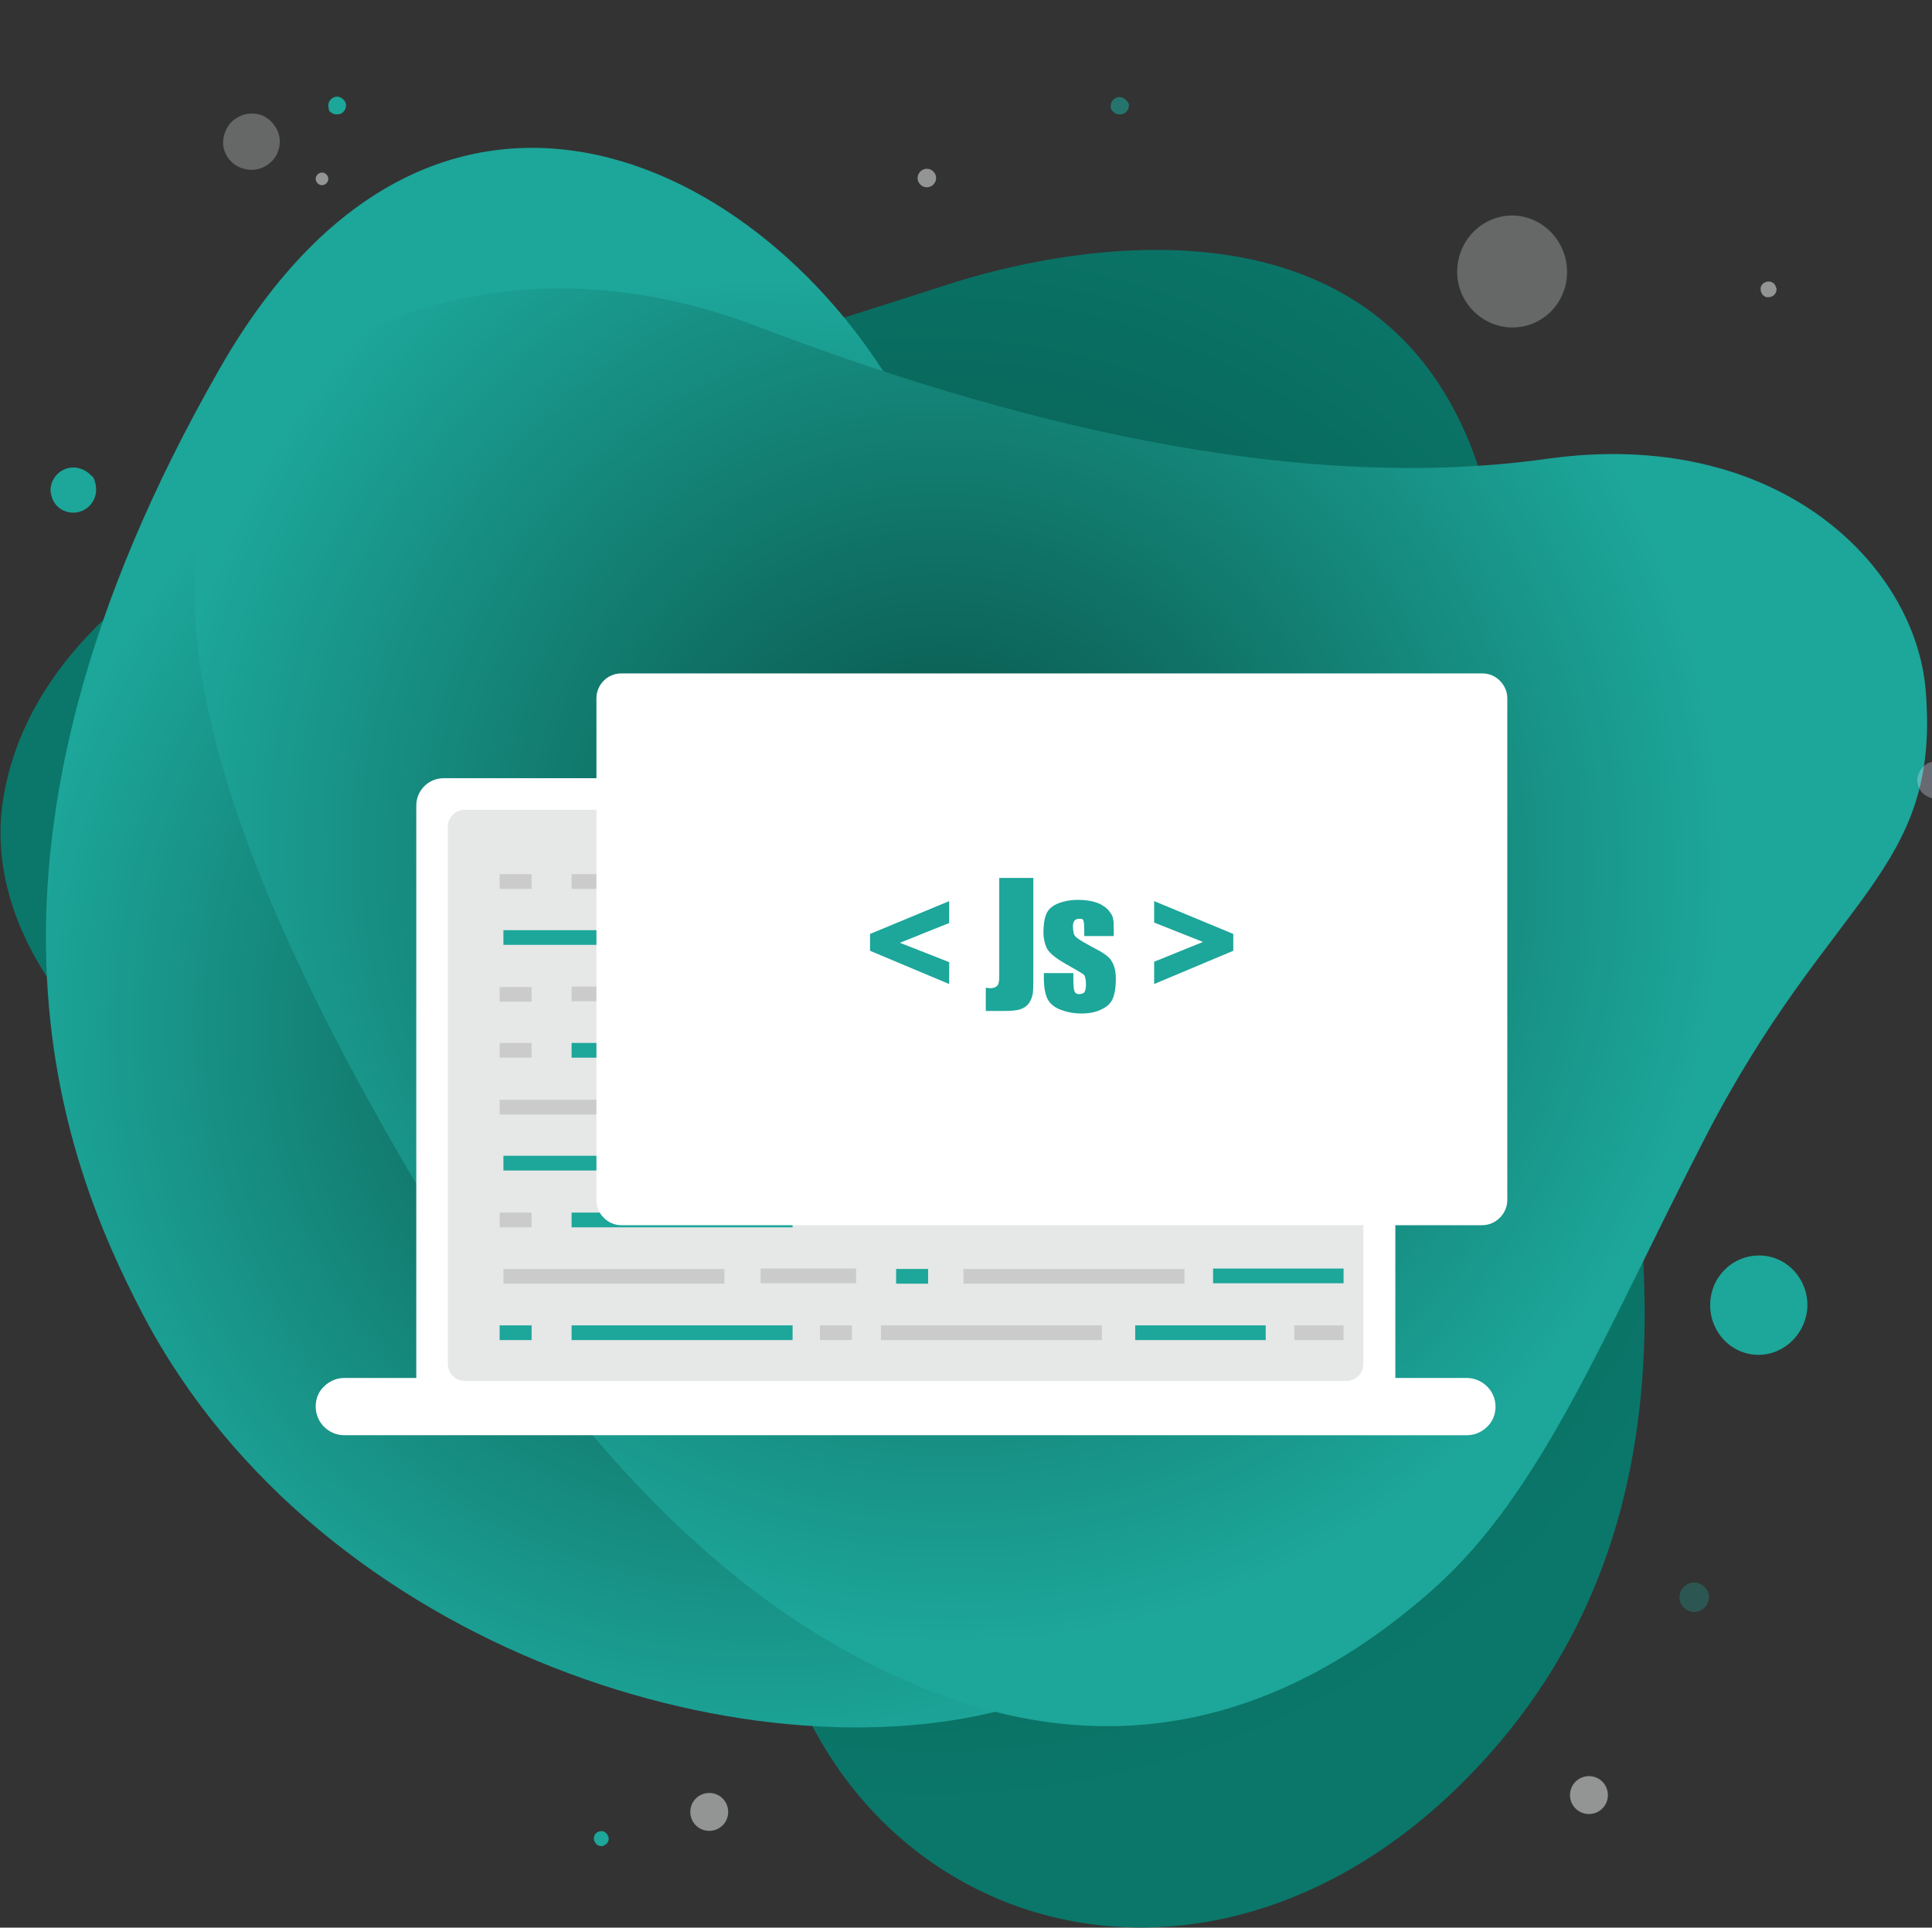 <?xml version="1.0" encoding="utf-8"?>
<!-- Generator: Adobe Illustrator 26.0.0, SVG Export Plug-In . SVG Version: 6.00 Build 0)  -->
<svg version="1.1" id="Layer_1" xmlns="http://www.w3.org/2000/svg" xmlns:xlink="http://www.w3.org/1999/xlink" x="0px" y="0px"
	 viewBox="0 0 459 458" style="enable-background:new 0 0 459 458;" xml:space="preserve">
<rect x="0" y="0" width="459" height="458" fill="#333333" stroke="none"/>
<style type="text/css">
	.st0{fill:url(#SVGID_1_);}
	.st1{fill:url(#SVGID_00000138542748000589616770000015148404692785887111_);}
	.st2{fill:url(#SVGID_00000108276979037575712750000009825959229318883477_);}
	.st3{opacity:0.31;}
	.st4{fill:#D9DADA;}
	.st5{fill:#E1E2FE;}
	.st6{fill:#1DA69A;}
	.st7{opacity:0.58;}
	.st8{opacity:0.31;fill:#1DA69A;enable-background:new    ;}
	.st9{opacity:0.58;fill:#1DA69A;enable-background:new    ;}
	.st10{fill:#FFFFFF;}
	.st11{fill:#E6E7E7;}
	.st12{opacity:0.48;fill:#AEADAD;enable-background:new    ;}
</style>
<g>
	
		<radialGradient id="SVGID_1_" cx="-25.823" cy="485.952" r="1" gradientTransform="matrix(173.891 100.396 100.237 -173.615 -43998.242 87189.289)" gradientUnits="userSpaceOnUse">
		<stop  offset="0" style="stop-color:#074F44"/>
		<stop  offset="1" style="stop-color:#0A776A"/>
	</radialGradient>
	<path class="st0" d="M377.6,221.4c0,0-4.6-16.3-23.4-99.7C335.5,38.2,248,60.3,226.1,67.3c-21.9,7-63.1,20.3-124.6,39.2
		C40,125.5,5.7,155.3,0.6,190.9c-5,35.7,29.4,73.7,76.7,86.9c51.8,14.5,94.6,37,105,99.9c13.1,79.4,101.1,109.5,165.1,45.9
		S388.7,272.3,377.6,221.4z"/>
	
		<radialGradient id="SVGID_00000179611483208680828450000012413466066686433432_" cx="-25.797" cy="485.946" r="0.999" gradientTransform="matrix(151.922 87.712 88.448 -153.197 -38881.066 76951.492)" gradientUnits="userSpaceOnUse">
		<stop  offset="0" style="stop-color:#074F44"/>
		<stop  offset="1" style="stop-color:#1DA69A"/>
	</radialGradient>
	<path style="fill:url(#SVGID_00000179611483208680828450000012413466066686433432_);" d="M367.8,283.6c12.8-54.3-17-100.4-62-108.8
		c-28.7-5.3-60.8-19.6-89.6-75.6C185.2,39.1,104.1-3,52.3,87.4c-66,115.1-38,187.4-18.3,225c42.2,80.3,147.6,112.4,210.3,92.1
		C305.8,384.6,354.6,339.6,367.8,283.6z"/>
	
		<radialGradient id="SVGID_00000090289916585230708580000004946013203873446841_" cx="-25.81" cy="485.949" r="1" gradientTransform="matrix(161.824 93.429 92.357 -159.967 -40480.004 80352.086)" gradientUnits="userSpaceOnUse">
		<stop  offset="0" style="stop-color:#074F44"/>
		<stop  offset="1" style="stop-color:#1DA69A"/>
	</radialGradient>
	<path style="fill:url(#SVGID_00000090289916585230708580000004946013203873446841_);" d="M457.5,164c-2.5-30.1-35.5-62.6-89.9-55
		c-61.1,8.6-130-9.4-188.1-31.6C119.7,54.7,70.5,80,55.3,104.6c-16.6,27-13,74.7,32,156.4s86.5,121.1,130.9,139.6
		s85.5,9.7,122.4-23.1c25.8-23,40.2-60,64.3-106.8C434.9,212.3,461.1,207.6,457.5,164z"/>
	<g class="st3">
		<path class="st4" d="M372.3,64.8c0.1-7.3-5.6-13.4-12.8-13.6c-7.2-0.1-13.1,5.7-13.3,13s5.6,13.4,12.8,13.6
			C366.2,78,372.2,72.2,372.3,64.8z"/>
	</g>
	<g class="st3">
		<path class="st4" d="M53,34.2c0.1,1.3,0.6,2.6,1.4,3.6c0.8,1,1.9,1.8,3.2,2.2c1.3,0.4,2.6,0.5,3.9,0.1c1.3-0.3,2.4-1.1,3.3-2
			c0.9-1,1.4-2.2,1.6-3.5c0.2-1.3,0-2.6-0.6-3.8c-0.6-1.2-1.5-2.2-2.6-2.9c-1.1-0.7-2.4-1-3.8-0.9c-0.9,0-1.8,0.3-2.6,0.7
			c-0.8,0.4-1.5,0.9-2.1,1.6c-0.6,0.7-1,1.5-1.3,2.3C53.1,32.4,53,33.3,53,34.2z"/>
	</g>
	<g class="st3">
		<path class="st5" d="M455.5,185.6c0.1,0.9,0.4,1.7,0.9,2.4s1.3,1.2,2.1,1.5c0.8,0.3,1.7,0.3,2.6,0.1c0.8-0.2,1.6-0.7,2.2-1.4
			c0.6-0.7,1-1.5,1.1-2.3c0.1-0.9,0-1.8-0.4-2.5s-1-1.4-1.7-1.9c-0.8-0.4-1.6-0.7-2.5-0.6c-0.6,0-1.2,0.2-1.7,0.4
			c-0.5,0.3-1,0.6-1.4,1.1c-0.4,0.4-0.7,1-0.9,1.5C455.5,184.4,455.5,185,455.5,185.6z"/>
	</g>
	<path class="st6" d="M429.4,310.3c0.1-6.5-4.9-11.9-11.3-12c-6.4-0.1-11.7,5-11.8,11.6c-0.1,6.5,4.9,11.9,11.3,12
		C423.9,322,429.2,316.8,429.4,310.3z"/>
	<g class="st7">
		<path class="st4" d="M377.5,431c2.5,0,4.5-2,4.5-4.5s-2-4.5-4.5-4.5s-4.5,2-4.5,4.5S375,431,377.5,431z"/>
	</g>
	<g class="st7">
		<path class="st4" d="M220.2,44.5c1.2,0,2.2-1,2.2-2.2s-1-2.2-2.2-2.2s-2.2,1-2.2,2.2S219,44.5,220.2,44.5z"/>
	</g>
	<g class="st7">
		<path class="st4" d="M168.5,435c2.5,0,4.5-2,4.5-4.5s-2-4.5-4.5-4.5s-4.5,2-4.5,4.5S166,435,168.5,435z"/>
	</g>
	<path class="st8" d="M402.5,383c1.9,0,3.5-1.6,3.5-3.5s-1.6-3.5-3.5-3.5s-3.5,1.6-3.5,3.5S400.6,383,402.5,383z"/>
	<g class="st7">
		<path class="st4" d="M76.5,44c0.8,0,1.5-0.7,1.5-1.5S77.3,41,76.5,41S75,41.7,75,42.5S75.7,44,76.5,44z"/>
	</g>
	<path class="st6" d="M22.3,113.7c2.2,5.4-2.8,9.6-7.2,7.6c-0.9-0.4-1.7-1.1-2.2-1.9c-0.5-0.8-0.8-1.8-0.9-2.8
		c0-4.8,5.8-7.7,9.8-3.5C22,113.2,22.2,113.5,22.3,113.7z"/>
	<path class="st6" d="M82.2,25c0,0.5-0.1,0.9-0.4,1.3c-0.3,0.4-0.6,0.7-1.1,0.8c-0.4,0.1-0.9,0.1-1.4,0c-0.4-0.2-0.8-0.4-1.1-0.8
		C78.1,25.9,78,25.4,78,25c0-0.5,0.2-0.9,0.5-1.3c0.3-0.3,0.7-0.6,1.2-0.7c0.5-0.1,0.9,0,1.3,0.2c0.3,0.2,0.6,0.4,0.8,0.7
		C82.1,24.3,82.2,24.6,82.2,25z"/>
	<path class="st9" d="M268.2,25c0,0.5-0.1,0.9-0.4,1.3c-0.3,0.4-0.7,0.7-1.1,0.8c-0.4,0.1-0.9,0.1-1.4,0c-0.4-0.2-0.8-0.5-1.1-0.8
		c-0.3-0.4-0.4-0.9-0.3-1.3c0-0.5,0.2-0.9,0.5-1.2c0.3-0.3,0.7-0.6,1.2-0.7c0.5-0.1,0.9,0,1.3,0.2c0.3,0.2,0.6,0.4,0.8,0.7
		C268.1,24.3,268.2,24.7,268.2,25z"/>
	<g class="st7">
		<path class="st4" d="M422,69.1c0,0.2-0.1,0.5-0.3,0.7c-0.1,0.2-0.3,0.4-0.5,0.5c-0.2,0.1-0.4,0.2-0.7,0.3c-0.2,0-0.5,0-0.7,0
			c-0.2,0-0.5-0.1-0.7-0.3c-0.2-0.1-0.4-0.3-0.5-0.5c-0.1-0.2-0.2-0.4-0.3-0.7c0-0.2,0-0.5,0-0.7c0-0.2,0.1-0.5,0.3-0.7
			c0.1-0.2,0.3-0.4,0.5-0.5c0.2-0.1,0.4-0.2,0.7-0.3c0.2,0,0.5,0,0.7,0c0.2,0.1,0.5,0.1,0.7,0.3c0.2,0.1,0.4,0.3,0.5,0.5
			c0.1,0.2,0.2,0.4,0.3,0.7C422.1,68.6,422.1,68.9,422,69.1z"/>
	</g>
	<path class="st6" d="M144.6,437.2c-0.1,0.3-0.3,0.7-0.5,0.9c-0.3,0.2-0.6,0.4-0.9,0.5c-0.3,0.1-0.7,0-1-0.1
		c-0.3-0.1-0.6-0.4-0.8-0.7c-0.2-0.3-0.3-0.6-0.3-1c0-0.4,0.1-0.7,0.3-1c0.2-0.3,0.5-0.5,0.8-0.6c0.3-0.1,0.7-0.2,1-0.1
		c0.2,0,0.5,0.1,0.6,0.3c0.2,0.1,0.4,0.3,0.5,0.5c0.1,0.2,0.2,0.4,0.3,0.7C144.6,436.7,144.6,436.9,144.6,437.2z"/>
	<g>
		<path class="st10" d="M355.3,334.2c0,1.9-0.7,3.6-2,4.8c-1.2,1.2-2.9,2-4.8,2H81.8c-3.7,0-6.8-3-6.8-6.8c0-1.9,0.7-3.6,2-4.8
			c1.2-1.2,2.9-2,4.8-2h17.1v-136c0-3.6,2.9-6.5,6.5-6.5h219.6c3.6,0,6.5,2.9,6.5,6.5v136h17.1C352.3,327.5,355.3,330.5,355.3,334.2
			z"/>
		<path class="st11" d="M319.9,328.1H110.4c-2.2,0-4-1.8-4-4V196.4c0-2.2,1.8-4,4-4h209.5c2.2,0,4,1.8,4,4v127.6
			C323.9,326.3,322.2,328.1,319.9,328.1z"/>
		<path class="st6" d="M212.9,301.5h7.6v3.5h-7.6V301.5z M135.8,291.6v-3.5h52.5v3.5H135.8z M119.6,278.1v-3.5h52.5v3.5H119.6z
			 M135.8,251.3v-3.5h52.5v3.5H135.8z M172.1,224.5h-52.5V221h52.5V224.5z M126.3,318.4h-7.6v-3.5h7.6V318.4z M188.3,318.4h-52.5
			v-3.5h52.5V318.4z M300.7,318.4h-31v-3.5h31V318.4z M319.2,304.9h-31v-3.5h31V304.9z"/>
		<path class="st12" d="M228.9,301.5h52.5v3.5h-52.5V301.5z M135.8,207.7h52.5v3.5h-52.5V207.7z M172.1,301.5v3.5h-52.5v-3.5H172.1z
			 M135.8,237.9v-3.5h52.5v3.5H135.8z M118.7,207.7h7.6v3.5h-7.6V207.7z M118.7,234.5h7.6v3.5h-7.6V234.5z M118.7,247.8h7.6v3.5
			h-7.6V247.8z M118.7,261.3h52.5v3.5h-52.5V261.3z M118.7,288.1h7.6v3.5h-7.6V288.1z M202.4,318.4h-7.6v-3.5h7.6V318.4z
			 M203.4,304.9h-22.7v-3.5h22.7V304.9z M203.4,237.9h-7.6v-3.5h7.6V237.9z M203.4,224.5h-22.7V221h22.7V224.5z M203.4,211.1h-7.6
			v-3.5h7.6V211.1z M261.8,318.4h-52.5v-3.5h52.5V318.4z M319.2,318.4h-11.7v-3.5h11.7V318.4z"/>
		<path class="st10" d="M352.1,291.1H147.6c-3.2,0-5.9-2.7-5.9-5.9V165.9c0-3.2,2.6-5.9,5.9-5.9h204.6c3.2,0,5.9,2.7,5.9,5.9v119.4
			C358,288.4,355.4,291.1,352.1,291.1z"/>
		<path class="st6" d="M225.5,233.8l-18.8-7.9v-4l18.8-7.8v5.2l-11.7,4.7l11.7,4.6V233.8z"/>
		<path class="st6" d="M245.5,208.5v21.2c0,3.2,0,5.2-0.1,6.1c-0.1,0.9-0.4,1.7-0.9,2.5c-0.5,0.7-1.2,1.2-2.1,1.5
			c-0.9,0.3-2.3,0.4-4.1,0.4h-4.1v-5.5c0.5,0,0.9,0.1,1.1,0.1c0.6,0,1.1-0.2,1.4-0.4c0.4-0.3,0.5-0.6,0.6-1.1
			c0.1-0.4,0.1-1.2,0.1-2.4v-22.3h8.1V208.5z"/>
		<path class="st6" d="M264.6,222.4h-7V221c0-1.2-0.1-2-0.2-2.3c-0.2-0.4-0.4-0.4-1.1-0.4c-0.4,0-0.8,0.2-1,0.4
			c-0.2,0.3-0.4,0.7-0.4,1.3c0,0.8,0.1,1.3,0.2,1.8c0.1,0.4,0.4,0.8,1,1.2c0.5,0.4,1.7,1.1,3.4,2c2.3,1.2,3.8,2.1,4.5,3.2
			c0.7,1.1,1.1,2.4,1.1,4.4c0,2.1-0.3,3.7-0.8,4.8c-0.5,1.1-1.4,1.9-2.8,2.5c-1.2,0.6-2.8,0.9-4.6,0.9c-2,0-3.7-0.4-5.2-1
			c-1.4-0.6-2.4-1.5-2.9-2.6c-0.5-1.1-0.8-2.7-0.8-4.8v-1.2h7v1.6c0,1.4,0.1,2.3,0.3,2.8c0.2,0.4,0.5,0.6,1.1,0.6
			c0.5,0,1-0.2,1.2-0.4c0.2-0.3,0.4-0.9,0.4-1.8c0-1.2-0.2-2-0.4-2.3c-0.3-0.4-1.9-1.2-4.6-2.8c-2.3-1.3-3.7-2.5-4.3-3.6
			c-0.5-1.1-0.8-2.3-0.8-3.8c0-2,0.3-3.6,0.8-4.6c0.5-1,1.5-1.8,2.8-2.3c1.3-0.5,2.8-0.8,4.5-0.8c1.7,0,3.2,0.2,4.4,0.6
			c1.2,0.4,2.1,1,2.8,1.7c0.6,0.7,1.1,1.4,1.2,2c0.2,0.6,0.2,1.6,0.2,2.8v1.6H264.6z"/>
		<path class="st6" d="M274.2,214.1l18.8,7.8v4l-18.8,7.9v-5.3l11.6-4.7l-11.6-4.6V214.1z"/>
	</g>
</g>
</svg>
